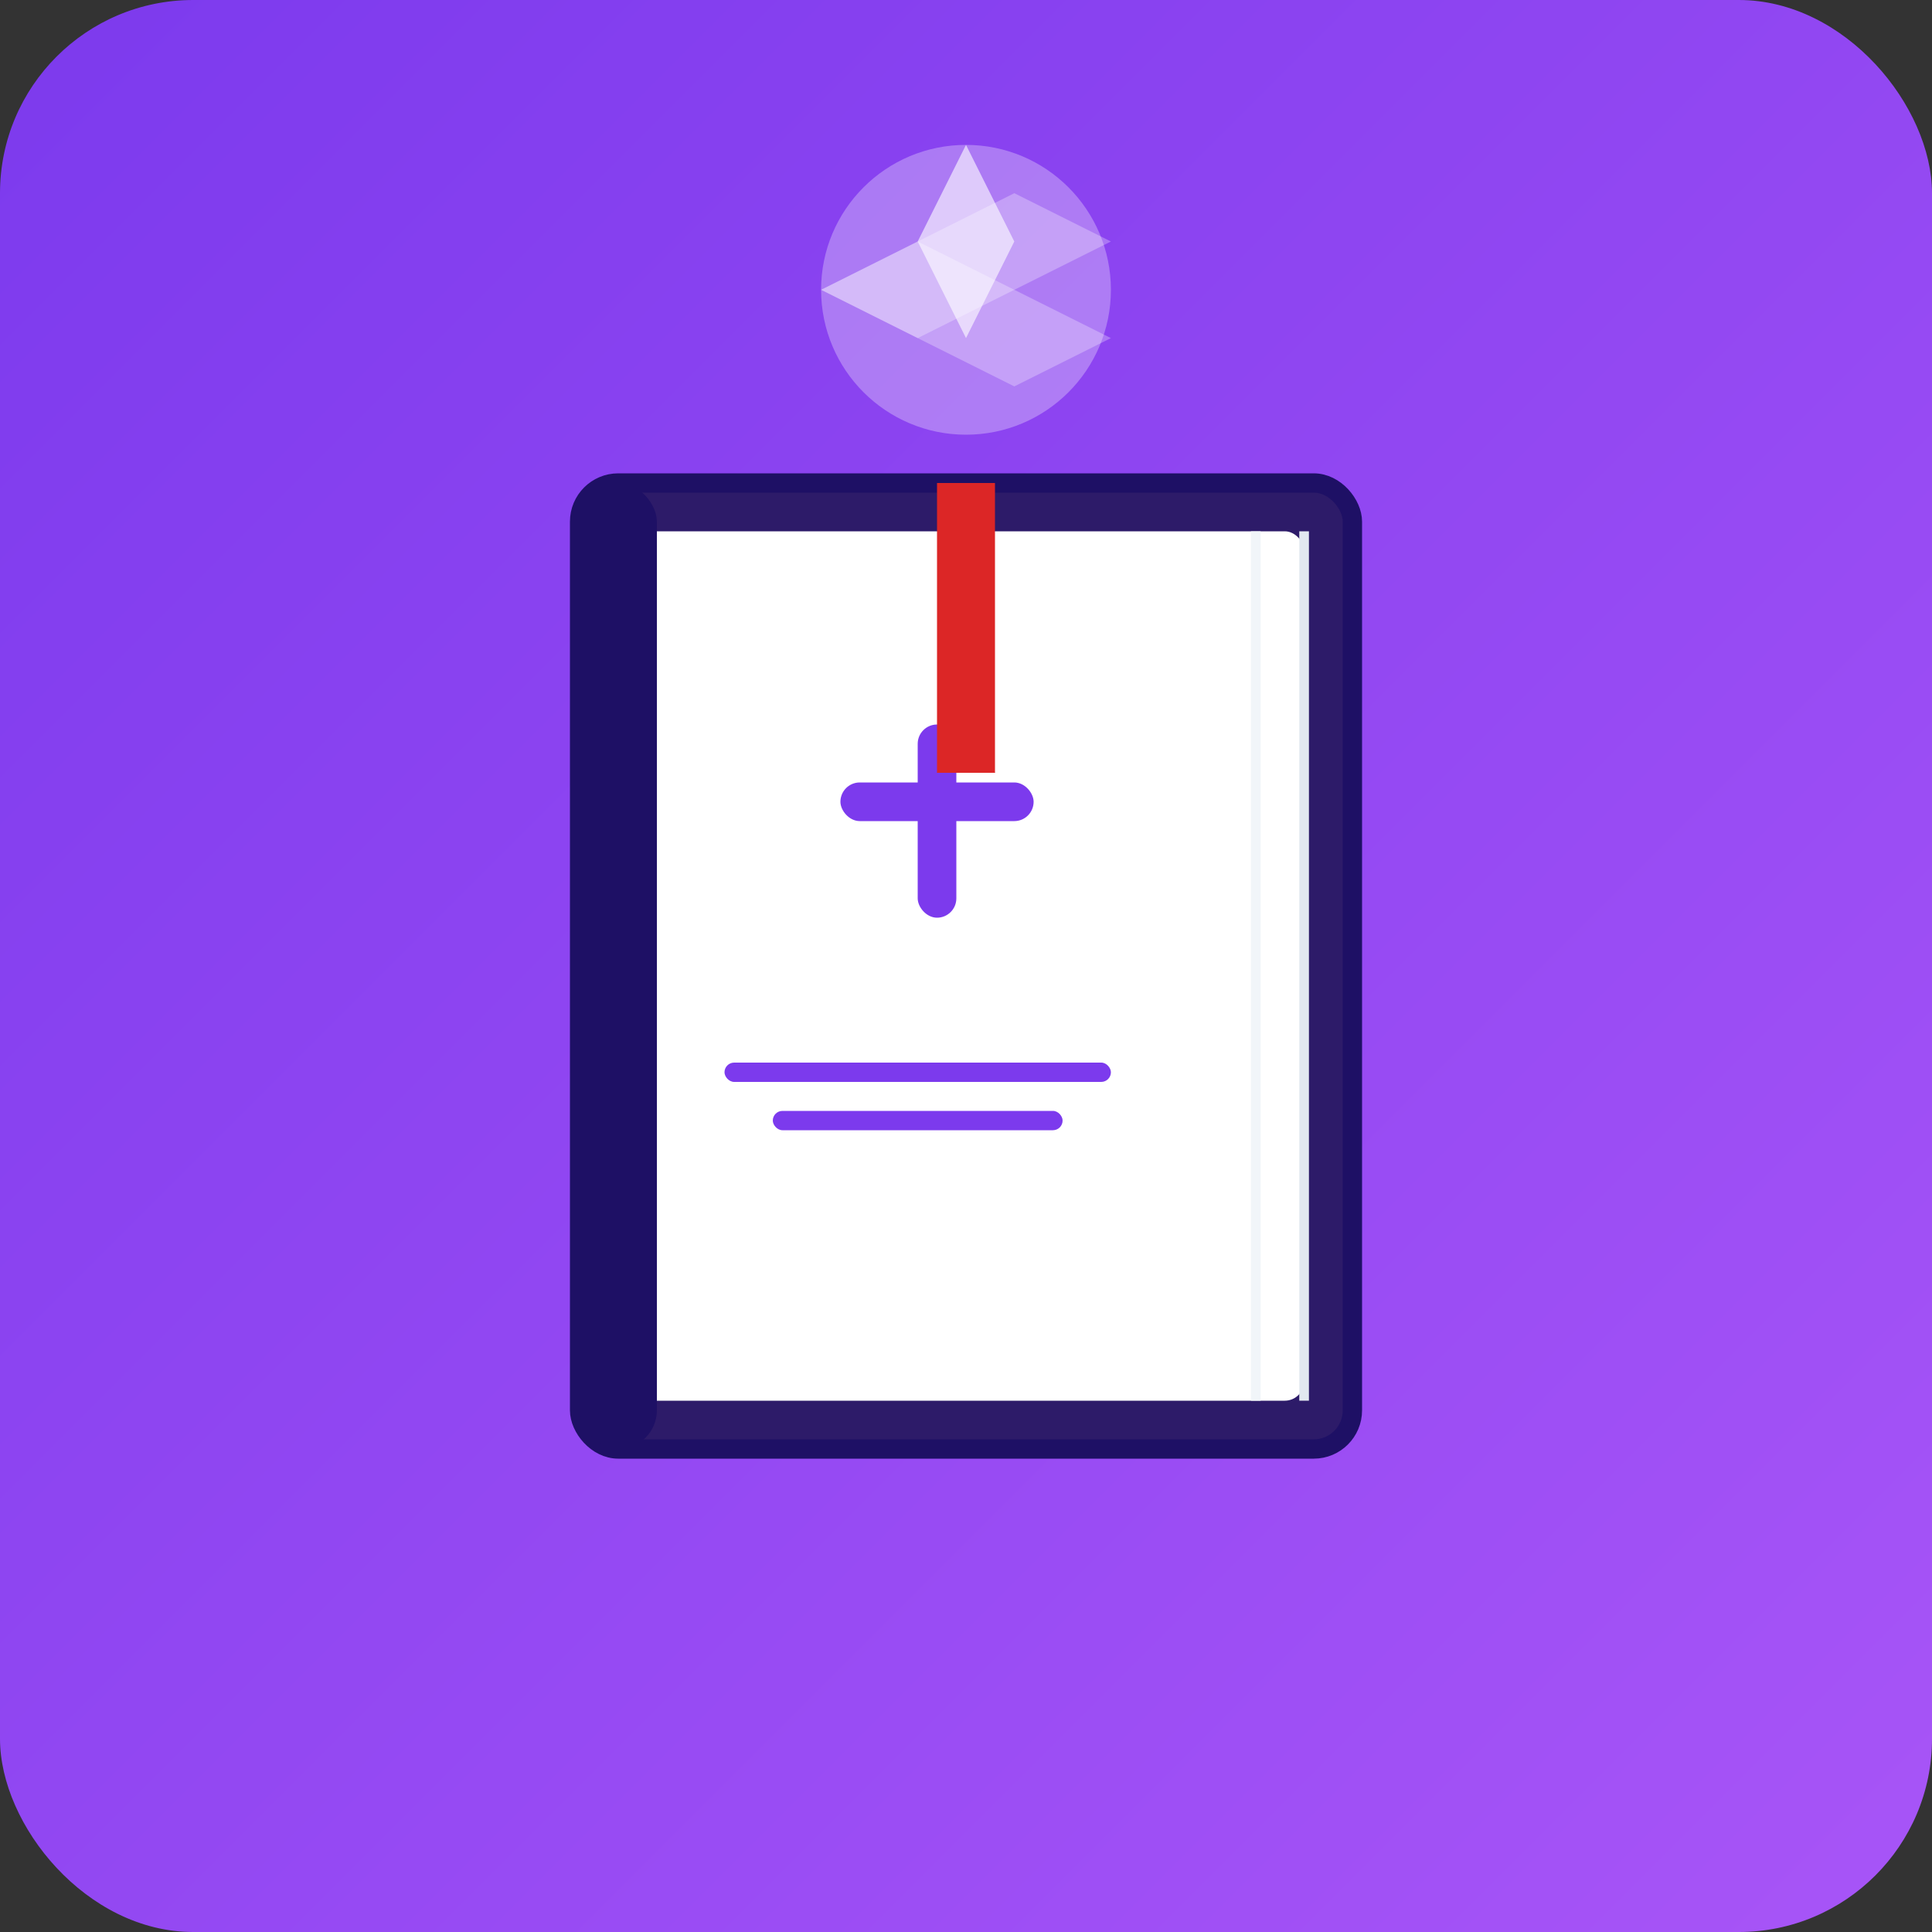 <svg xmlns="http://www.w3.org/2000/svg" width="200" height="200" viewBox="0 0 200 200" fill="none">
  <rect x="0" y="0" width="200" height="200" fill="#333333" stroke="none"/>
  <defs>
    <linearGradient id="bookGradient" x1="0%" y1="0%" x2="100%" y2="100%">
      <stop offset="0%" style="stop-color:#7c3aed;stop-opacity:1" />
      <stop offset="100%" style="stop-color:#a855f7;stop-opacity:1" />
    </linearGradient>
  </defs>
  <rect width="200" height="200" rx="20" fill="url(#bookGradient)"/>
  
  <!-- Bible Book -->
  <rect x="60" y="50" width="80" height="100" rx="4" fill="#2d1b69" stroke="#1e1065" stroke-width="2"/>
  <rect x="65" y="55" width="70" height="90" rx="2" fill="white"/>
  
  <!-- Book spine -->
  <rect x="60" y="50" width="8" height="100" rx="4" fill="#1e1065"/>
  
  <!-- Cross on cover -->
  <rect x="95" y="75" width="4" height="20" rx="2" fill="#7c3aed"/>
  <rect x="87" y="81" width="20" height="4" rx="2" fill="#7c3aed"/>
  
  <!-- Holy Bible text -->
  <rect x="75" y="110" width="40" height="2" rx="1" fill="#7c3aed"/>
  <rect x="80" y="115" width="30" height="2" rx="1" fill="#7c3aed"/>
  
  <!-- Pages detail -->
  <line x1="135" y1="55" x2="135" y2="145" stroke="#e2e8f0" stroke-width="1"/>
  <line x1="130" y1="55" x2="130" y2="145" stroke="#f1f5f9" stroke-width="1"/>
  
  <!-- Bookmark ribbon -->
  <rect x="97" y="50" width="6" height="30" fill="#dc2626"/>
  <path d="M97 80 L100 75 L103 80 Z" fill="#dc2626"/>
  
  <!-- Divine light -->
  <circle cx="100" cy="30" r="15" fill="rgba(255,255,255,0.3)"/>
  <path d="M100 15 L105 25 L100 35 L95 25 Z" fill="rgba(255,255,255,0.6)"/>
  <path d="M85 30 L95 35 L115 25 L105 20 Z" fill="rgba(255,255,255,0.4)" opacity="0.7"/>
  <path d="M85 30 L95 25 L115 35 L105 40 Z" fill="rgba(255,255,255,0.4)" opacity="0.7"/>
</svg>
